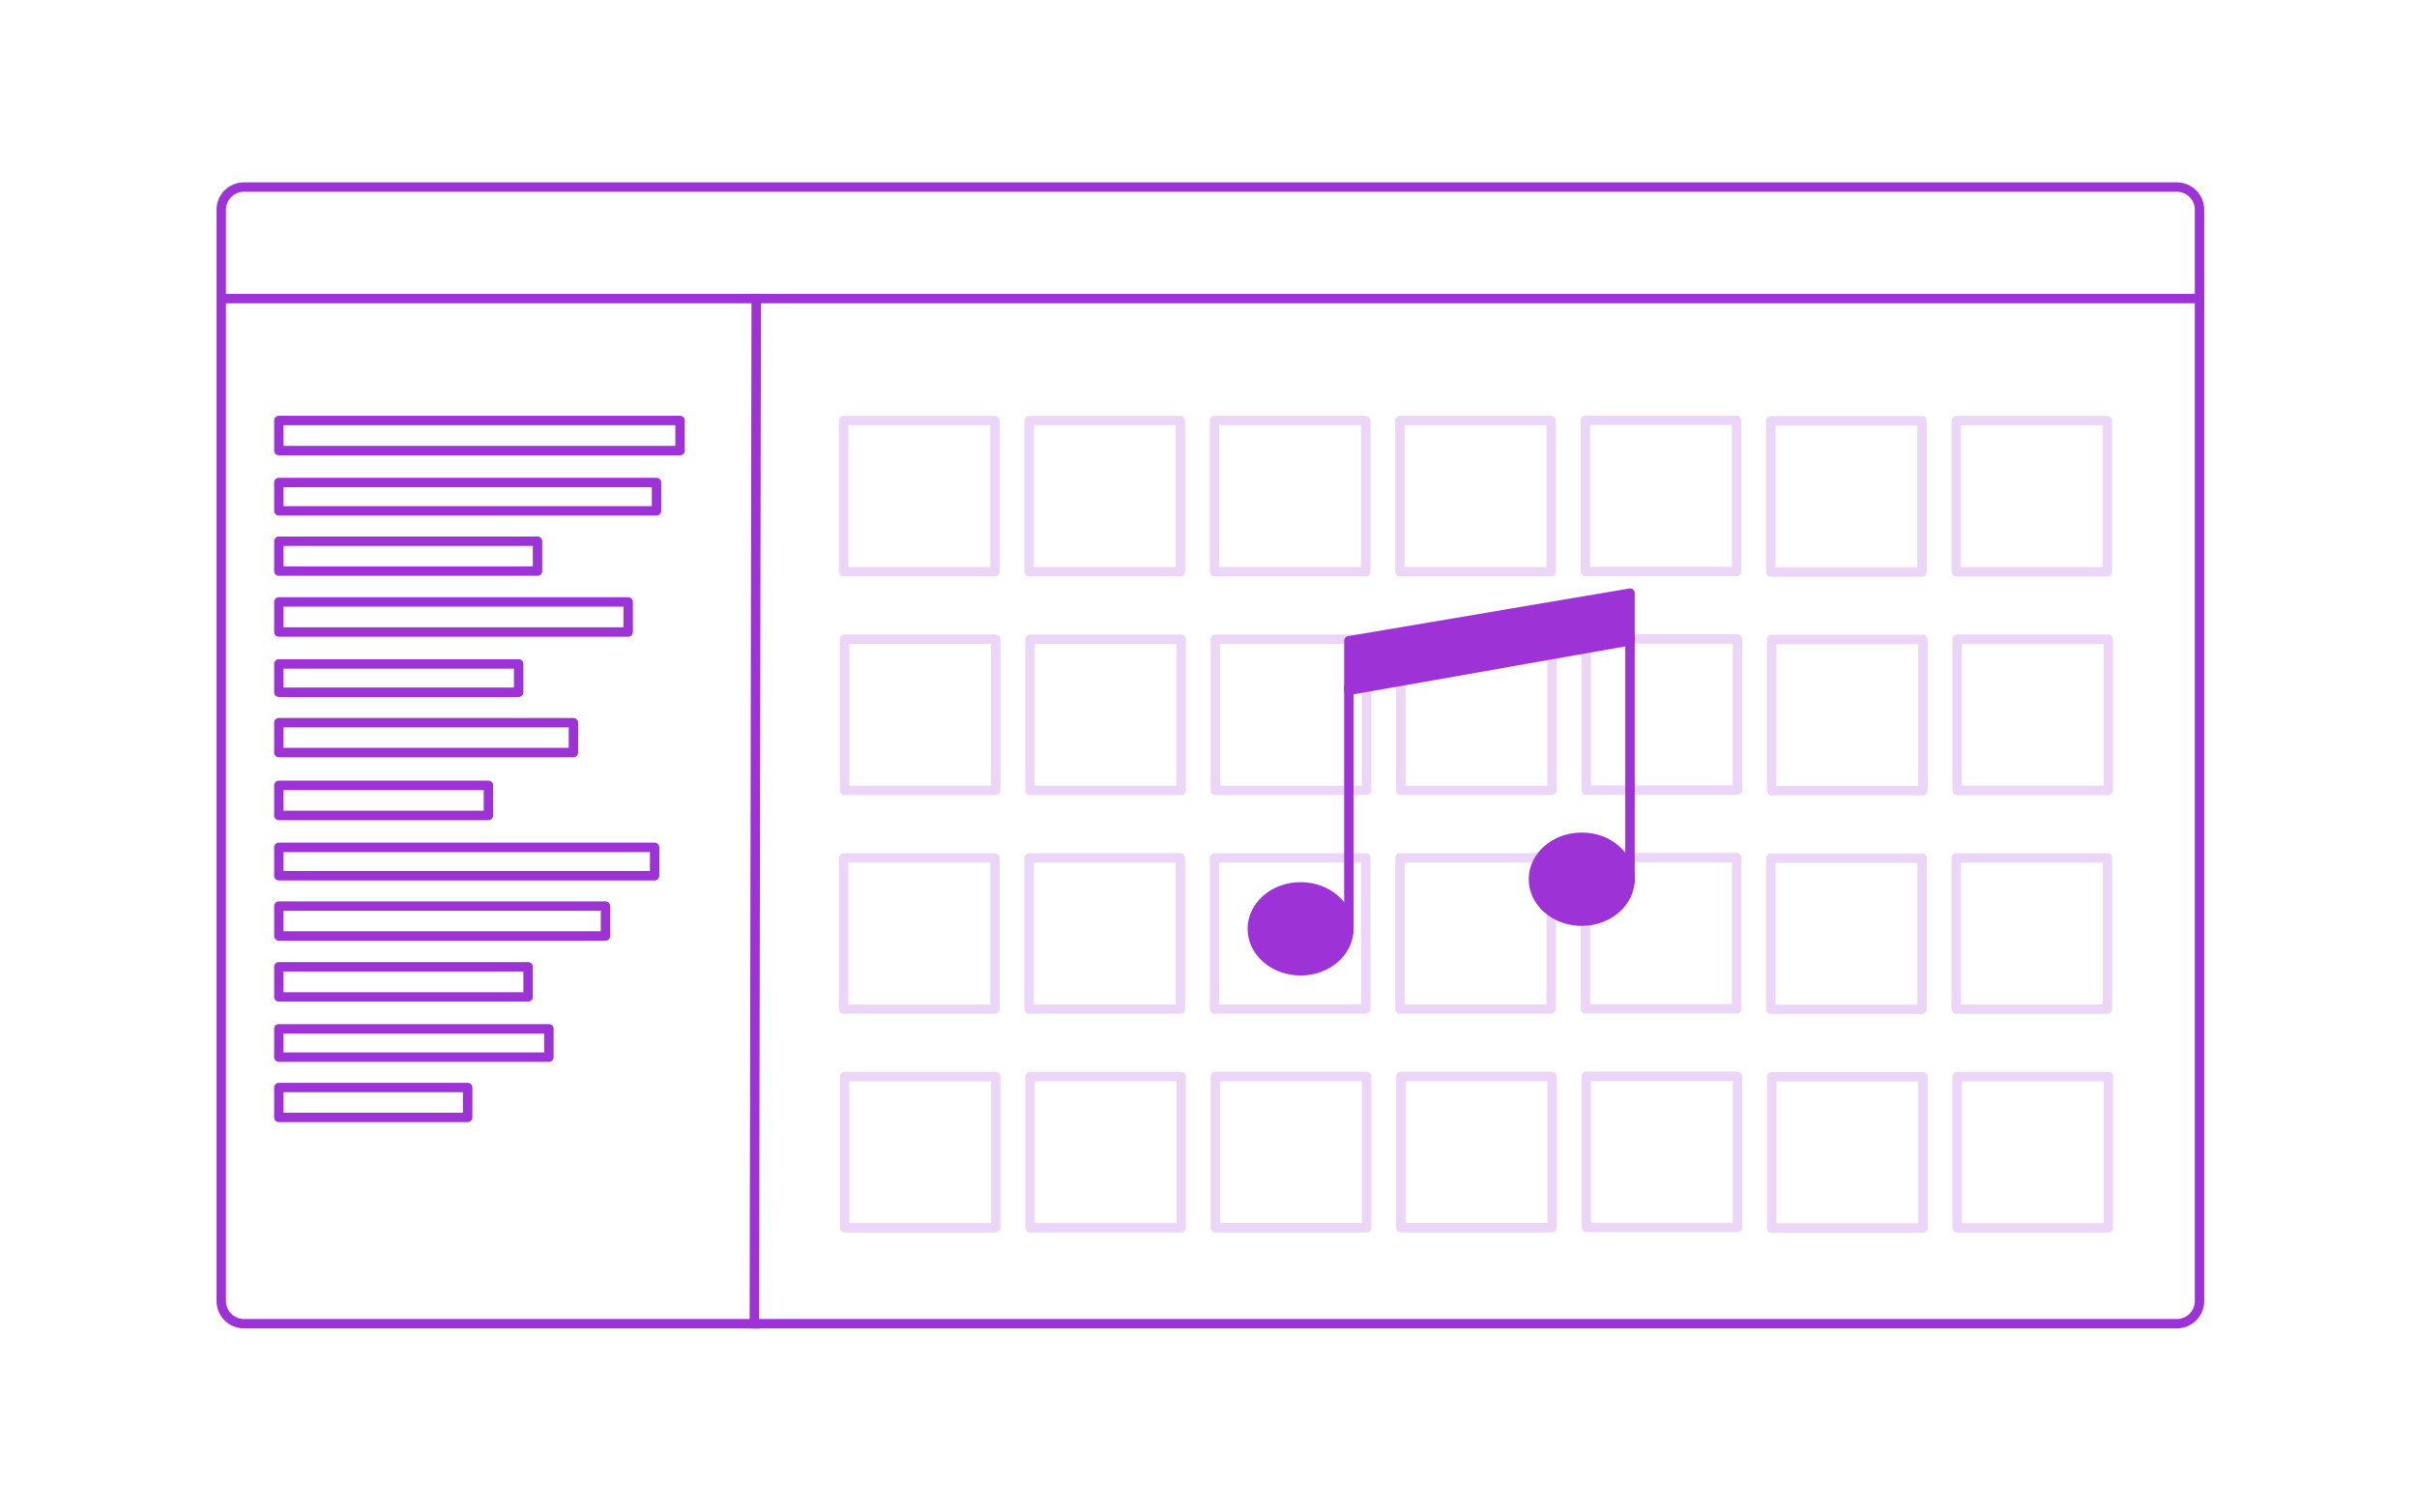 <?xml version="1.0" encoding="UTF-8" standalone="no"?><!DOCTYPE svg PUBLIC "-//W3C//DTD SVG 1.1//EN" "http://www.w3.org/Graphics/SVG/1.1/DTD/svg11.dtd"><svg width="100%" height="100%" viewBox="0 0 1280 801" version="1.1" xmlns="http://www.w3.org/2000/svg" xmlns:xlink="http://www.w3.org/1999/xlink" xml:space="preserve" xmlns:serif="http://www.serif.com/" style="fill-rule:evenodd;clip-rule:evenodd;stroke-linecap:round;stroke-linejoin:round;stroke-miterlimit:1.5;"><rect id="Slide-3" serif:id="Slide 3" x="0" y="0.058" width="1280" height="800" style="fill:none;"/><g id="Outline"><path d="M1164.84,111.111c0,-6.645 -5.395,-12.039 -12.04,-12.039l-1023.59,0c-6.645,0 -12.04,5.394 -12.04,12.039l0,577.895c0,6.645 5.395,12.039 12.04,12.039l1023.59,0c6.645,0 12.04,-5.394 12.04,-12.039l0,-577.895Z" style="fill:none;stroke:#9d33d6;stroke-width:5px;"/><path d="M117.165,158.115l1047.67,0" style="fill:none;stroke:#9d33d6;stroke-width:5px;"/><path d="M399.496,701.106l1,-542.991" style="fill:none;stroke:#9d33d6;stroke-width:5px;stroke-linecap:square;stroke-linejoin:miter;"/></g><g id="Albums"><g opacity="0.2"><rect x="741.842" y="338.5" width="80.075" height="80.075" style="fill:none;stroke:#9d33d6;stroke-width:5px;"/><rect x="741.873" y="570.114" width="80.075" height="80.075" style="fill:none;stroke:#9d33d6;stroke-width:5px;"/><rect x="741.383" y="222.7" width="80.075" height="80.075" style="fill:none;stroke:#9d33d6;stroke-width:5px;"/><rect x="741.414" y="454.313" width="80.075" height="80.075" style="fill:none;stroke:#9d33d6;stroke-width:5px;"/><rect x="545.443" y="338.523" width="80.075" height="80.075" style="fill:none;stroke:#9d33d6;stroke-width:5px;"/><rect x="545.474" y="570.137" width="80.075" height="80.075" style="fill:none;stroke:#9d33d6;stroke-width:5px;"/><rect x="544.984" y="222.723" width="80.075" height="80.075" style="fill:none;stroke:#9d33d6;stroke-width:5px;"/><rect x="545.015" y="454.336" width="80.075" height="80.075" style="fill:none;stroke:#9d33d6;stroke-width:5px;"/><rect x="938.24" y="338.668" width="80.075" height="80.075" style="fill:none;stroke:#9d33d6;stroke-width:5px;"/><rect x="938.272" y="570.282" width="80.075" height="80.075" style="fill:none;stroke:#9d33d6;stroke-width:5px;"/><rect x="937.781" y="222.868" width="80.075" height="80.075" style="fill:none;stroke:#9d33d6;stroke-width:5px;"/><rect x="937.812" y="454.482" width="80.075" height="80.075" style="fill:none;stroke:#9d33d6;stroke-width:5px;"/><rect x="643.642" y="338.506" width="80.075" height="80.075" style="fill:none;stroke:#9d33d6;stroke-width:5px;"/><rect x="643.674" y="570.12" width="80.075" height="80.075" style="fill:none;stroke:#9d33d6;stroke-width:5px;"/><rect x="643.183" y="222.705" width="80.075" height="80.075" style="fill:none;stroke:#9d33d6;stroke-width:5px;"/><rect x="643.215" y="454.319" width="80.075" height="80.075" style="fill:none;stroke:#9d33d6;stroke-width:5px;"/><rect x="447.244" y="338.529" width="80.075" height="80.075" style="fill:none;stroke:#9d33d6;stroke-width:5px;"/><rect x="447.275" y="570.143" width="80.075" height="80.075" style="fill:none;stroke:#9d33d6;stroke-width:5px;"/><rect x="446.785" y="222.729" width="80.075" height="80.075" style="fill:none;stroke:#9d33d6;stroke-width:5px;"/><rect x="446.816" y="454.342" width="80.075" height="80.075" style="fill:none;stroke:#9d33d6;stroke-width:5px;"/><rect x="840.041" y="338.387" width="80.075" height="80.075" style="fill:none;stroke:#9d33d6;stroke-width:5px;"/><rect x="840.072" y="570" width="80.075" height="80.075" style="fill:none;stroke:#9d33d6;stroke-width:5px;"/><rect x="839.582" y="222.586" width="80.075" height="80.075" style="fill:none;stroke:#9d33d6;stroke-width:5px;"/><rect x="839.613" y="454.2" width="80.075" height="80.075" style="fill:none;stroke:#9d33d6;stroke-width:5px;"/><rect x="1036.44" y="338.555" width="80.075" height="80.075" style="fill:none;stroke:#9d33d6;stroke-width:5px;"/><rect x="1036.47" y="570.169" width="80.075" height="80.075" style="fill:none;stroke:#9d33d6;stroke-width:5px;"/><rect x="1035.98" y="222.754" width="80.075" height="80.075" style="fill:none;stroke:#9d33d6;stroke-width:5px;"/><rect x="1036.01" y="454.368" width="80.075" height="80.075" style="fill:none;stroke:#9d33d6;stroke-width:5px;"/></g></g><g id="Sidebar"><rect x="147.678" y="222.7" width="212.475" height="15.94" style="fill:none;stroke:#9d33d6;stroke-width:5px;"/><rect x="147.678" y="415.93" width="111" height="15.94" style="fill:none;stroke:#9d33d6;stroke-width:5px;"/><rect x="147.678" y="318.796" width="185" height="15.94" style="fill:none;stroke:#9d33d6;stroke-width:5px;"/><rect x="147.678" y="512.026" width="132" height="15.94" style="fill:none;stroke:#9d33d6;stroke-width:5px;"/><rect x="147.678" y="286.649" width="137" height="15.812" style="fill:none;stroke:#9d33d6;stroke-width:5px;"/><rect x="147.678" y="479.879" width="173" height="15.812" style="fill:none;stroke:#9d33d6;stroke-width:5px;"/><rect x="147.678" y="382.744" width="156" height="15.812" style="fill:none;stroke:#9d33d6;stroke-width:5px;"/><rect x="147.678" y="575.974" width="100" height="15.812" style="fill:none;stroke:#9d33d6;stroke-width:5px;"/><rect x="147.678" y="255.541" width="200" height="15" style="fill:none;stroke:#9d33d6;stroke-width:5px;"/><rect x="147.678" y="448.771" width="199" height="15.007" style="fill:none;stroke:#9d33d6;stroke-width:5px;"/><rect x="147.678" y="351.637" width="127" height="15.007" style="fill:none;stroke:#9d33d6;stroke-width:5px;"/><rect x="147.678" y="544.867" width="143" height="15.007" style="fill:none;stroke:#9d33d6;stroke-width:5px;"/></g><g id="Notes"><ellipse cx="688.779" cy="491.915" rx="25.561" ry="22.225" style="fill:#9d33d6;stroke:#9d33d6;stroke-width:5px;stroke-linecap:square;stroke-linejoin:miter;"/><ellipse cx="837.657" cy="465.641" rx="25.561" ry="22.225" style="fill:#9d33d6;stroke:#9d33d6;stroke-width:5px;stroke-linecap:square;stroke-linejoin:miter;"/><path d="M714.339,491.915l0,-126.28" style="fill:none;stroke:#9d33d6;stroke-width:5px;stroke-linecap:square;stroke-linejoin:miter;"/><path d="M863.218,465.641l0,-126.28" style="fill:none;stroke:#9d33d6;stroke-width:5px;stroke-linecap:square;stroke-linejoin:miter;"/><path d="M714.339,365.635l148.879,-26.274l0,-25.22l-148.879,25.22l0,26.274Z" style="fill:#9d33d6;stroke:#9d33d6;stroke-width:5px;stroke-linecap:square;stroke-linejoin:miter;"/></g></svg>